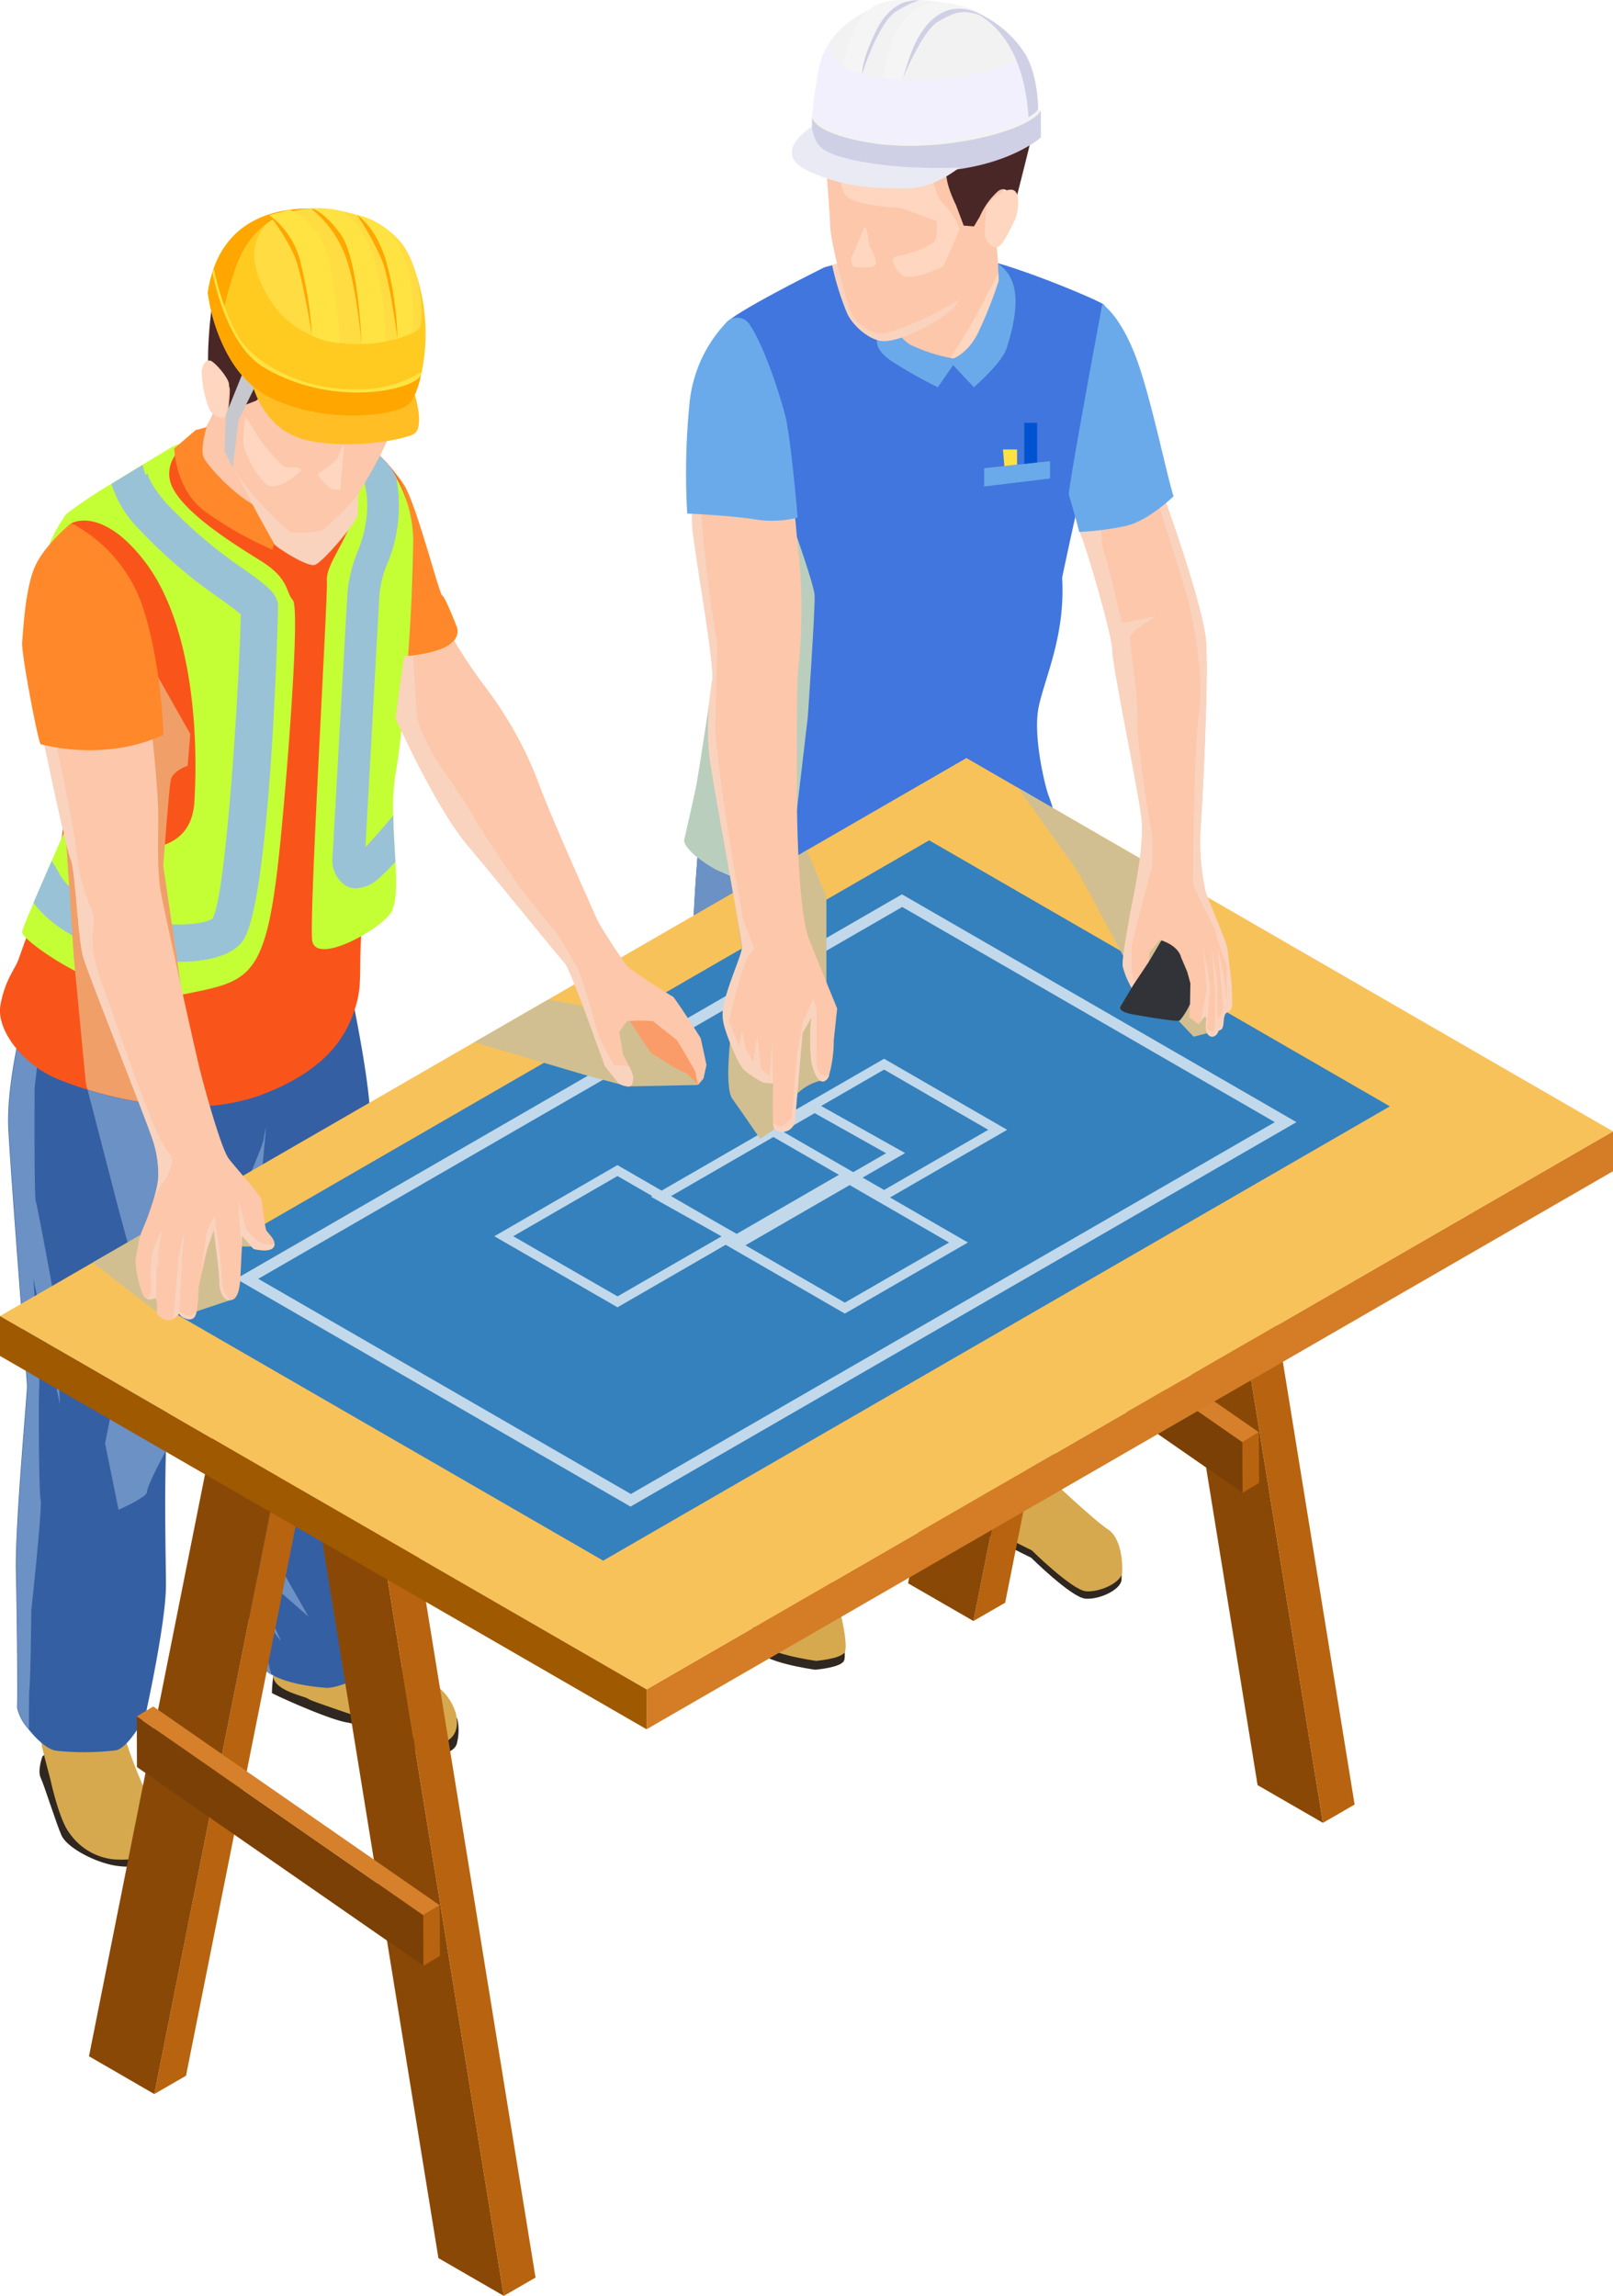 <svg xmlns="http://www.w3.org/2000/svg" viewBox="0 0 218.61 311.11"><defs><style>.cls-1{isolation:isolate;}.cls-2{fill:#ff882a;}.cls-3{fill:#2f2720;}.cls-4{fill:#d6a94f;}.cls-5{fill:#355fa3;}.cls-6{fill:#6c91c4;}.cls-10,.cls-12,.cls-22,.cls-38,.cls-6{mix-blend-mode:multiply;}.cls-7{fill:#f9551a;}.cls-8{fill:#c4ff36;}.cls-9{fill:#99c2d6;}.cls-10{fill:#f09f69;}.cls-11{fill:#fcc7aa;}.cls-12{fill:#fad3be;}.cls-13{fill:#4a2727;}.cls-14{fill:#ffd6bf;}.cls-15{fill:#c7c7ce;}.cls-16{fill:#ffcb21;}.cls-17{fill:#ffbe24;}.cls-18{fill:#ffdc42;}.cls-19{fill:#ffa600;}.cls-20{fill:#ffe342;}.cls-21{fill:#4076dd;}.cls-22{fill:#bacebd;}.cls-23{fill:#6aaaea;}.cls-24{fill:#f2f0fc;}.cls-25{fill:#f2f2f2;}.cls-26{fill:#cfcfe6;}.cls-27{fill:#eaeaf5;}.cls-28{fill:#f5f5f5;}.cls-29{fill:#b8630f;}.cls-30{fill:#8a4807;}.cls-31{fill:#7a4006;}.cls-32{fill:#d6802b;}.cls-33{fill:#d47d26;}.cls-34{fill:#f8c25a;}.cls-35{fill:#3581bd;}.cls-36{fill:#c2d9eb;}.cls-37{fill:#9f5900;}.cls-38{fill:#d1bf91;}.cls-39{fill:#fa9c69;}.cls-40{fill:#323338;}.cls-41{fill:#0053d0;}</style></defs><g class="cls-1"><g id="Layer_2" data-name="Layer 2"><g id="layer"><path class="cls-2" d="M61.91,84.94s.74,1.68-1.7,2.84S53,89.1,53,89.1L45.09,73.92l5.24-13a20.4,20.4,0,0,1,4.43,4.77c1.7,2.73,4.78,14.86,5.17,15S61.91,84.94,61.91,84.94Z"/><path class="cls-3" d="M37.05,227.07a20.24,20.24,0,0,0-.2,2.34c.07.13,7.65,3.6,10.2,4s9.09,4.09,11.42,4.29,3.21-.77,3.42-1.34A7.15,7.15,0,0,0,62,233c-.31-1.19-5.94-2.4-5.94-2.4Z"/><path class="cls-4" d="M48.94,223.55s7.46,3.39,9.06,4.17a7.31,7.31,0,0,1,3.77,4.41c.48,1.93-.07,3.39-1.63,4s-8.22-2-8.36-2.27-9.62-3.3-10-3.65-4.63-1.07-4.76-3.09,3.47-7.63,3.47-7.63Z"/><path class="cls-5" d="M50.21,225.71c-.12,1.39-4.68,3.15-6.07,3-1.11-.09-4.94-.42-7.27-1.77a4.16,4.16,0,0,1-1.41-1.23c-1.63-2.4-1.68-9.4-3.07-15.76s-2.1-24.62-2.53-25.84-1.5-6.13-1.35-16.24,0-24.89,2.38-27.81c.91-1.14,3.64-2.3,6.61-3.3,4.68-1.56,10-2.71,10-2.71s2.84,13.27,2.66,18,.46,21,.65,23.8a82.4,82.4,0,0,1-.74,13.72c-.58,3.07-1,20.58-1,24.13S50.33,224.32,50.21,225.71Z"/><path class="cls-6" d="M38,222.19c.39.87-2.79-3.95-3-4.22.08.38,1.31,6.37,1.34,7.09a14.6,14.6,0,0,0,.48,1.91,4.16,4.16,0,0,1-1.41-1.23c-1.63-2.4-1.68-9.4-3.07-15.76s-2.1-24.62-2.53-25.84-1.5-6.13-1.35-16.24,0-24.89,2.38-27.81c.91-1.14,3.64-2.3,6.61-3.3h0c1.9,3.59-1.35,15.5-1.35,15.5s-1.35,14.82-1.27,14.83,3.42,5,3.42,5,2.84,4.87,3,5.2-1.06,7.88-1.06,7.88-.09,4-.78,4.19-2.34-1-2.88.56.44,7.68.44,7.68l4.5,2.86-3.63.87L37,204.77l2.59,1.3a3.42,3.42,0,0,0-1.77,1.9c-.33,1.26.38,4.77.38,4.77l3.61,6.33L38,215.73l-3.36-4.38.74,5.23S37.62,221.29,38,222.19Z"/><path class="cls-3" d="M7,237l-1.25,1s-.7,1.93-.24,2.89,2.15,6.32,2.83,7.83,4,3.4,6.82,4,5.39-.08,6.14-.77.61-2.74.61-2.74l-8.1-6.24Z"/><path class="cls-4" d="M16.59,234.35a59.57,59.57,0,0,0,3.2,8.51c1.62,3.1,2.6,6.15,1.84,7.48s-3.55,1.8-6.23,1.62a8.35,8.35,0,0,1-6-3.58c-1.4-1.79-2.56-7.21-2.56-7.21S6,238,5.68,236.65a33.78,33.78,0,0,1-.27-5.1Z"/><path class="cls-5" d="M38.18,142.22c-.38,4.39-2.32,10.78-2.42,12s-3.67,8.95-4.22,10.3c-.26.64-1.52,3.49-3,7-1.64,3.94-3.56,8.74-4.66,12.33-.86,2.8-1.24,7.67-1.39,12.79h0c-.22,7.32,0,15.14,0,18.19,0,5.16-2.81,17.74-2.81,17.74s-2.2,4.22-3.95,4.61a36.28,36.28,0,0,1-8,.07c-1.22-.1-2.75-1.51-3.87-2.94a6.5,6.5,0,0,1-1.55-2.9c.09-1.07,0-12.17-.15-18.42s1.53-24.2,1.5-25.17-2.15-27.71-2.52-34.69c-.36-6.58,2.22-16,2.51-17.07l0-.1h.16l2.15.13C13.81,136.62,38.49,138.53,38.18,142.22Z"/><path class="cls-6" d="M23.86,183.85c-.86,2.8-1.24,7.67-1.39,12.79h0c-.08.14-2.59,4.73-2.53,5.48s-3.87,2.47-3.87,2.47l-1.83-9L16.36,185l2.39-11.85,8.73-5.71,1,4.05C26.88,175.46,25,180.26,23.86,183.85Z"/><path class="cls-6" d="M4,228.66c-.08.92-.09,3.38-.08,5.66a6.5,6.5,0,0,1-1.55-2.9c.09-1.07,0-12.17-.15-18.42s1.53-24.2,1.5-25.17-2.15-27.71-2.52-34.69c-.36-6.58,2.22-16,2.51-17.07l.19-.09c1.36-.63,2.29-1,2.29-1L6,136.11,4.69,147.43s-.08,14.75.17,15.42,2.47,12.91,2.47,12.91l.8,14.6-3.61-17.1s.92,13.21.8,14.71-.05,14.31.19,15.3-1.27,15-1.27,15S4.16,226.73,4,228.66Z"/><path class="cls-7" d="M55.74,81.49c-.29,3.45-1.87,13.41-2.12,16.3s-2.43,10.45-3.94,21.7-.29,12.89-1.44,16.77S44.5,145.05,35,148.52a27.9,27.9,0,0,1-10.62,1.37,51,51,0,0,1-12.53-2.25,42.3,42.3,0,0,1-4.1-1.45c-4.75-2-8.25-6.67-7.7-9.93s2-5.07,2.36-6S7.63,115.59,8.24,114s0-8,0-8.66S3.77,80.61,5.31,76.6s5.45-6.53,6.55-7.5,11.07-7.89,11.7-8.32S30.91,56,30.91,56l14,2.66a12.56,12.56,0,0,1,8.58,5.43C56.8,69.08,56,78.07,55.74,81.49Z"/><path class="cls-8" d="M53.59,116.78c.18,3.24.18,5.94-.74,7.09-2,2.53-10.11,6.85-10.54,3.55s2.14-46.82,2-48.64,1.41-3.72,2.89-7S45.8,60.27,45.8,60.27a1.23,1.23,0,0,1,1.13-.58,4.93,4.93,0,0,1,2.47.61,10.83,10.83,0,0,1,4.22,4.26A17.74,17.74,0,0,1,56,73.78c0,7.15-1.15,24.15-2.38,31a30.43,30.43,0,0,0-.33,5.74C53.34,112.64,53.49,114.81,53.59,116.78Z"/><path class="cls-9" d="M53.31,110.49c0,2.15.18,4.32.28,6.29-.79.86-1.56,1.63-2.17,2.17a5,5,0,0,1-3.14,1.43,3,3,0,0,1-1.23-.26,4,4,0,0,1-2-3.68l2-35.51a19,19,0,0,1,1.41-6.15c1.3-3.2,2.81-9.32-1.89-14.74l.41-.35a4.93,4.93,0,0,1,2.47.61,10.83,10.83,0,0,1,4.22,4.26,20.3,20.3,0,0,1-1.2,11.88,13.7,13.7,0,0,0-1.08,4.72l-1.86,33.62C50.63,113.64,52.06,112,53.31,110.49Z"/><path class="cls-8" d="M38.17,112.28c-1.92,20.61-3.83,20.55-13.35,22.47s-22-7.46-21.83-8.4c0-.33.71-2,1.55-4,.77-1.79,1.69-3.91,2.46-5.67.91-2.12,1.63-3.75,1.63-3.75s17.08,6.92,17.72-4.34-.84-24.79-6.69-32.45-10-5.23-10-5.23l-3,2.93A19.83,19.83,0,0,1,9,69.64a62.55,62.55,0,0,1,6.1-4.08c1.43-.89,2.94-1.81,4.22-2.58,2-1.2,3.42-2.07,3.42-2.07,2.14-1.3,2.22-.61,2.22-.61s-3.4,2.63-1.4,6.1S31.45,73.58,35.34,76s3.37,4.24,4.34,5.31S39.09,102.66,38.17,112.28Z"/><path class="cls-9" d="M37.68,81.87c-.25-1.6-1.63-2.6-4.67-4.77a63.29,63.29,0,0,1-10.39-8.83C20.12,65.43,20,64.18,20,64.05a.32.32,0,0,1-.3.28L19.33,63c-1.28.77-2.79,1.69-4.22,2.58a14.92,14.92,0,0,0,3.71,6.1A67.72,67.72,0,0,0,30,81.24c.94.66,2,1.48,2.62,2,0,5.7-1.83,37.76-3.8,41.21-.59.54-3.83,1.28-8.73.48C15.57,124.15,10,122,8,118.31a16.19,16.19,0,0,0-1-1.64c-.77,1.76-1.69,3.88-2.46,5.67,3.78,5,11.16,7.35,17.19,7.89.64.05,1.5.1,2.5.1,2.91,0,6.82-.46,8.6-2.73C36.69,122.75,37.74,82.21,37.68,81.87Z"/><path class="cls-6" d="M27.73,164c-.68,1.24-9,9.67-9,9.67l-2.71-10-4.15-16a51,51,0,0,0,12.53,2.25v.05S28.41,162.8,27.73,164Z"/><path class="cls-10" d="M23.13,105.77c-.25,1.35-1,11.53-1,11.53l2.41,16.46-.16,16.13a51,51,0,0,1-12.53-2.25l-.22-.9L10,129.7,9,114.51l4.78-10.44s4.85-12.61,7.66-12.3l4.35,7.69-.36,4.32S23.38,104.41,23.13,105.77Z"/><path class="cls-11" d="M7.77,99.58l-.55-1.09Z"/><path class="cls-11" d="M29.23,55.07a17.51,17.51,0,0,1-1.16,2.54c-.56.92-2.3,2.44-2.55,2.85s1.91,3.72,2.42,4.57,5.2,4.48,7.6,5.38,3.81.71,5.42-.5,2.11-7,2.11-7S32.39,53.56,29.23,55.07Z"/><path class="cls-2" d="M38,70.89l-1.09,3.59a49.08,49.08,0,0,1-9.17-5.21c-4-3-4.13-8.49-4.13-8.49l2.9-2.5L28,57.89s-.86,2.74-.43,4,6.86,8.44,11,7.64a11.74,11.74,0,0,0,6.3-3.24l-2.27,8.19Z"/><path class="cls-12" d="M30.83,62.1s2.78,4.88,3.29,6,2.93,5.39,3.11,5.7,4.38,3.1,5.46,2.74,5.52-5.62,5.73-6.65,0-6.75,0-6.75-1.63-2.64-2.58-2.84S30.88,59.61,30.83,62.1Z"/><path class="cls-11" d="M55.19,47.66s-2.14,10.52-2.43,11.47a60.88,60.88,0,0,1-4.59,8.33,40.94,40.94,0,0,1-4.35,4.31,10.53,10.53,0,0,1-4.33.33c-.85-.24-6.55-5.95-8.49-9.66s-2.14-10.74-1.7-12.8,1.54-10.58,3.73-11S55,39.3,55.19,47.66Z"/><path class="cls-13" d="M52.78,49.44a13.21,13.21,0,0,1-6.93,1.13c-4.06-.4-4.86-1.81-5.94-1.69s-3,3.51-3,3.51L34.71,54.3l-2.28.88-.79,4.14-.92-1.75s.5-4,.42-4.92a6.44,6.44,0,0,0-1.54-2.82c-.3-.19-1.13,1.89-1.13,1.89s-.57-1.55-.06-7.48,1.93-10.6,7-13.18S49.19,30.3,52,32.48s4.33,5.37,4.37,11.24a21.55,21.55,0,0,1-2.47,10.12,44.86,44.86,0,0,0,.27-5.14C54,48.2,52.78,49.44,52.78,49.44Z"/><path class="cls-14" d="M30.22,56.64a2.29,2.29,0,0,1-1.81-1.09,15.2,15.2,0,0,1-1.08-5.25c.16-1,.57-1.49,1.13-1.44s2.7,2.52,2.57,3.32S31,56.62,30.22,56.64Z"/><path class="cls-14" d="M50.26,53.06a40.23,40.23,0,0,1-2.47,4.4c-.58.59-3,.82-3,.82s-4.87-.64-6.08-1.6.58-6.29,2.59-5.8a63.65,63.65,0,0,0,8,1.49C50.76,52.42,50.26,53.06,50.26,53.06Z"/><polygon class="cls-15" points="32.92 50.48 30.6 56.23 30.45 61.18 31.53 63.35 32.33 56.91 35.32 50.85 32.92 50.48"/><path class="cls-16" d="M57.16,50.39c-.51,2.33-1.27,4-2,4.52-1.92,1.43-10.88,2.61-18.33-.92-3.83-1.78-6-5.49-7.23-8.68a24.9,24.9,0,0,1-1.45-5.61,13.31,13.31,0,0,1,.46-2.23v0c2-7.43,8.14-8.86,11.59-9.12.81-.07,1.48-.07,1.91-.07h.31a10.07,10.07,0,0,1,1.1,0c3.24.2,9.52,1.33,11.89,6.33a16.54,16.54,0,0,1,.8,2A25.85,25.85,0,0,1,57.16,50.39Z"/><path class="cls-17" d="M34.28,52.33s1.49,6,7.29,7.31,12.85,0,14.46-.8.18-5.42.18-5.42a41.32,41.32,0,0,1-10,.9A35.13,35.13,0,0,1,34.28,52.33Z"/><path class="cls-18" d="M56.78,44.55c-1.1,1.45-14,5.26-19.91-3.53s1-12,1-12a21.53,21.53,0,0,1,2.35-.72c.81-.07,1.48-.07,1.91-.07,2.38,0,10.52.51,13.3,6.38a16.54,16.54,0,0,1,.8,2C57.29,40.23,57.39,43.76,56.78,44.55Z"/><path class="cls-19" d="M53.87,45.89s-1-7.62-2-10.37a36.63,36.63,0,0,0-3.48-6.38s5,3.11,5.51,5.16S53.87,45.89,53.87,45.89Z"/><path class="cls-19" d="M49,46.63S48.28,38,46.57,34.08a14.8,14.8,0,0,0-4.42-5.82l3.66.76,5.35,11.53Z"/><path class="cls-19" d="M42.29,45.47S41,37.4,39.92,34.69a27,27,0,0,0-3.44-5.55l2-.12,4.24,8.05Z"/><path class="cls-19" d="M42.46,28.26c-2.4,0-8.17.89-10.62,8.3a54.57,54.57,0,0,0-2.2,8.75,24.9,24.9,0,0,1-1.45-5.61c1.3-9.4,8.27-11.08,12.05-11.37.81-.07,1.48-.07,1.91-.07Z"/><path class="cls-20" d="M28.79,36.93l.17-.52s1.63,7.75,4.48,10.72,8.42,6,16.2,5.62a16.3,16.3,0,0,0,7.52-2.36l-.1.46a8.87,8.87,0,0,1-1.87,2.79c-.88.59-8.46,1.69-13.21,0s-8.34-3.76-9.53-5.2-3-6.15-3-6.15Z"/><path class="cls-19" d="M57.06,50.85c-.51,2.32-1.17,3.53-1.86,4.06-1.92,1.43-10.88,2.61-18.33-.92-3.83-1.78-6-5.49-7.23-8.68a24.9,24.9,0,0,1-1.45-5.61,22.14,22.14,0,0,1,.6-2.77c.13.54,1.84,9.79,6.93,12.83C45.09,55.36,56,52.89,57.06,50.85Z"/><path class="cls-20" d="M36.48,29.14a11.09,11.09,0,0,1,4.31,6.67,54.29,54.29,0,0,1,1.5,9.66,9,9,0,0,0,3.8,1c-.85-9.54-1.2-11-2.45-13.8a9.11,9.11,0,0,0-4.38-4.24Z"/><path class="cls-20" d="M49,46.63s-.37-11.64-2.91-15-3.94-3.39-3.94-3.39a13.2,13.2,0,0,1,4.3.4c4.19,3.23,4.78,7.92,5.31,11.37a47.13,47.13,0,0,1,.5,6.26A19.53,19.53,0,0,1,49,46.63Z"/><path class="cls-20" d="M53.87,45.89a43.71,43.71,0,0,0-1.61-10.77c-1.5-4.63-3.9-6-3.9-6a10,10,0,0,1,4.35,2.16c1.8,2,2.91,5.54,3.15,8.73a49.8,49.8,0,0,1,.17,5A22.79,22.79,0,0,1,53.87,45.89Z"/><path class="cls-14" d="M45.73,62.2a18.74,18.74,0,0,1-2.47,1.89c-.67.31,1.63,2.2,1.63,2.2l1.25.1s.27-3.94.47-5.59S45.73,62.2,45.73,62.2Z"/><path class="cls-14" d="M40.32,64.25s-3,2.6-4.36,1.27-3.13-4.38-3-6.09.25-3,.25-3a20.26,20.26,0,0,1,1.62,2.48c.45,1,3.44,4.38,3.82,4.39S41.92,63.15,40.32,64.25Z"/><path class="cls-3" d="M141.82,201s6.5,6.12,8.26,7.24,2,4.46,1.92,5.82-3,2.73-4.9,2.57-7.35-5.55-7.35-5.55-7.53-3.63-9.86-5.61.56-6.57.56-6.57Z"/><path class="cls-4" d="M141.9,200s6.51,6.13,8.27,7.25,2,4.45,1.92,5.81-3,2.73-4.9,2.57-7.36-5.55-7.36-5.55-7.52-3.63-9.85-5.61.56-6.57.56-6.57Z"/><path class="cls-5" d="M138.58,204.29c-.89.25-5.41.29-7.57-1a15.47,15.47,0,0,1-2.7-2.27c-1.57-1.58-3-3.27-3-3.27s-1.14-18.08-.95-20.32-1.41-27.68-2.67-30.59-3.61-10.64-3.63-11.71c0-.3-.27-2.2-.53-4.82-.69-7-1.34-19.15,3.19-19.93,6.23-1.09,19.62-.38,19.62-.38a37.27,37.27,0,0,1,4.5,15.35c.55,8.77-1.41,34.22-1.57,41.1s-.52,31.28-.3,33.78S139.46,204,138.58,204.29Z"/><path class="cls-6" d="M127.15,194.06c1.08,1.59,1.16,7,1.16,7h0c-1.57-1.58-3-3.27-3-3.27s-1.14-18.08-.95-20.32-1.41-27.68-2.67-30.59-3.61-10.64-3.63-11.71c0-.3-.27-2.2-.53-4.82a24.91,24.91,0,0,1,5,2s.56,10.5,1.63,15.65,2.44,18.07,2.34,21.73a39.07,39.07,0,0,0,.74,7.7s-1.28-.11-.94.89,2,9.21,2.78,10.36,3.29,8.14,3.29,8.14l-5-6.67S126.06,192.45,127.15,194.06Z"/><path class="cls-3" d="M113,209.2s-.71,7.36,0,8.39,1.86,6.54,1.38,7.47-3.9,1.2-3.9,1.2-7.5-1-8-2.94-1.08-6.31-.79-7.82-1.74-6-1.23-8.26S113,209.2,113,209.2Z"/><path class="cls-4" d="M113.12,208s-.71,7.37,0,8.4,1.87,6.53,1.38,7.46-3.89,1.2-3.89,1.2-7.5-1-8-2.94-1.07-6.31-.78-7.82-1.75-6-1.24-8.26S113.12,208,113.12,208Z"/><path class="cls-5" d="M116.66,164.74l-.75,36.53s-1,7.13-2.54,8.18-11.86.28-11.86.28-.29-.4-.73-1c-1.22-1.86-3.53-5.76-3.3-8.44.31-3.63.44-20.31.4-21s-1.27-25.63-3.27-34.95.21-31.52.21-31.52l10.93-.54,17.83-.88s-.09,14.95-.38,18.27-2.86,7.07-4.35,13.19S116.66,164.74,116.66,164.74Z"/><path class="cls-6" d="M112.31,143.81c-.69,1.87-2.31,5.61-2.31,5.61l-1.39,6.13-3.13-1.11s.28,9.37-.24,10.94-1.4,10.75-1.4,10.75l.57,8.56-3.13-2.53-.26,8.15L99.3,187.8l-.08,13.49,1.56,7.39c-1.22-1.86-3.53-5.76-3.3-8.44.31-3.63.44-20.31.4-21s-1.27-25.63-3.27-34.95.21-31.52.21-31.52l10.93-.54c.12,4,.26,9.25.26,10.69,0,2.42,4.54,11.18,4.54,11.18S113,141.93,112.31,143.81Z"/><path class="cls-21" d="M148.25,59.47c-1.4,5-4.3,18.8-4.3,18.8.45,7.73-2.23,13.26-3.15,17.38s1,11.46,1.31,12.14a25.25,25.25,0,0,1,1.28,4.87c-.11.32-7.53,6.79-10.41,8.4s-15.74,5.2-28,.43a57.18,57.18,0,0,1-8-3.7c-4.26-2.49-4.2-3.89-4.2-3.89s1.55-6.8,1.72-7.79,2.07-12.87,2.19-14.72,7.9-12.65,6.06-21.44c-.31-1.52-.69-3.26-1.09-5.09-1.92-8.74-4.36-19.73-3.27-21.06,1.32-1.61,13.35-7.58,13.35-7.58l3.31-.9c3.3-.9,12.87-.73,16.82-.39s15.5,5.08,17.55,6.23S149.65,54.42,148.25,59.47Z"/><path class="cls-22" d="M109.48,97.18,108,109.78l-3.09,11.71-8-3.7h0c-4.26-2.49-4.2-3.89-4.2-3.89s1.55-6.8,1.72-7.79,2.07-12.87,2.19-14.72,7.9-12.65,6.06-21.44c-.31-1.52-.69-3.26-1.09-5.09,1.54-1.84,2.51-3,2.51-3s6.21,16.73,6.3,18.78S109.48,97.18,109.48,97.18Z"/><path class="cls-11" d="M136.65,21.34s-1.6,11.27-1.54,12.46a57,57,0,0,1,.26,7.56c-.23,2.13-4,7.52-4,7.52l-2.12.24a38,38,0,0,1-5.17-1.67c-1.35-.71-2.9-.84-3.69-4.25s1.86-13,2-14.2S136.65,21.34,136.65,21.34Z"/><path class="cls-14" d="M135.33,36.88s-2.92,5.82-4.05,7.66-2.74,4.4-2.74,4.4a19.88,19.88,0,0,0,3.21-2.26l3.24-4,.38-1.31Z"/><path class="cls-23" d="M135.37,38a57.57,57.57,0,0,1-2.87,7.22c-1.48,2.83-3.29,3.36-3.29,3.36a22.53,22.53,0,0,1-5.86-1.88c-1.9-1.16-3.54-4.55-3.54-4.55s-1.17,2.92-1,3.47-.56,1.68,2.39,3.55a66.14,66.14,0,0,0,5.9,3.31l2.08-3,2.81,3s3.78-3.28,4.41-5.22c2.45-7.54.82-10.11-1.13-11.54C135.32,36.71,135.37,38,135.37,38Z"/><path class="cls-12" d="M132.35,32.06s-1.76,7.33-2.6,9-7.18,5.22-10,5.17c-1.52,0-3.83-1.62-4.89-3.65a36.93,36.93,0,0,1-2.09-6.7l2.49-.67,11.94.25Z"/><path class="cls-11" d="M133.54,32.59s-2.66,7.2-3.53,7.94-9,5.1-11,4.6a5.07,5.07,0,0,1-4-3.74c-.73-2.21-2.44-8.66-2.51-10.92s-.39-5.53-.39-6.23-.38-6.81.79-9.24,7.33-7,9.16-7,11.05,6.11,11.14,6.28S136.42,25.67,133.54,32.59Z"/><path class="cls-13" d="M132.79,29.36,132,30.68l-1.39-.11-1.05-2.79s-1.43-2.81-1.29-4.41-2.22-4.93-2.67-4.7a11.81,11.81,0,0,1-7.76.69c-3.61-1.12-4.45-3.29-4.45-3.29s-1.11.65-1.19,1.45-.19,2.42-.19,2.42a40.56,40.56,0,0,1-.17-7.18c.29-3.42,3.43-8,8.78-10.17S134,3.73,137.28,6.43s3.47,7.94,3,10.16-2.72,11-2.72,11-.88-2.92-2.39-1.6A10,10,0,0,0,132.79,29.36Z"/><path class="cls-14" d="M133.85,27.7s1.51-1.95,3.13-2,.94,3.47.5,4.24-1.46,3.36-2.37,3.56-1.64-1.32-1.63-1.48S133.47,28.13,133.85,27.7Z"/><path class="cls-14" d="M126,21.93s.57,4.57,1.78,5.59A9.91,9.91,0,0,1,130.07,31c0,.22-2.21,5.09-2.21,5.09s-4.41,2.21-5.7,1.12-1.48-2.46-.57-2.48a15.5,15.5,0,0,0,4.93-1.85c.64-.57.41-2.92.41-2.92l-4.9-1.8s-5.42-.19-7.09-1.41-.84-5.29-.3-6,3.15.32,4.89.69S125.77,20.82,126,21.93Z"/><path class="cls-24" d="M140.5,18.38a1.34,1.34,0,0,1-.05.2,31.32,31.32,0,0,1-7,3.3c-2.55.74-7.2,1.91-15,.89s-8.42-3.65-8.42-3.65-.41-2.94,1-10a8.9,8.9,0,0,1,1.89-4l.17-.25c3-3.63,8.1-4.73,8.1-4.73a24.52,24.52,0,0,1,8.88.77.08.08,0,0,1,0,0,15.37,15.37,0,0,1,8.12,5.39,0,0,0,0,1,0,0c.25.33.48.69.69,1C141.21,11.18,140.75,17.2,140.5,18.38Z"/><path class="cls-25" d="M119.64,10.54c-8.48-1-7.25-4.52-6.71-5.44l.17-.25c3-3.63,8.1-4.73,8.1-4.73,8.81-.71,14.32,2.48,17,6.18a0,0,0,0,1,0,0C139.94,9.08,128.44,11.6,119.64,10.54Z"/><path class="cls-26" d="M122.32,10.75s2.68-6.67,4.87-7.86,3.24-1.84,6.47-.52A9.2,9.2,0,0,0,128.71.91C127.07,1.09,121.72,4.77,122.32,10.75Z"/><path class="cls-26" d="M140.5,18.38h-1.1S140.4,4,130.16.91a15.4,15.4,0,0,1,8.09,5.39,0,0,0,0,1,0,0c.25.33.48.69.69,1C141.21,11.18,140.75,17.2,140.5,18.38Z"/><path class="cls-25" d="M110.09,15.86l0-.57s.81,2.89,8.58,3.92,18.38-1.6,20.49-3.2c1.52-.84,1.51-1.24,1.51-1.24l.38.24-1.61,2.84-18.23,3.79-8.71-2.08L110.48,17Z"/><path class="cls-26" d="M110.09,15.86s-.12,2.19,8,3.52,19.54-1,22.61-3.89l.37-.48v3.62s-3.65,3.28-11.37,4.33A39.3,39.3,0,0,1,114,22.19,5.11,5.11,0,0,1,110,18.36Z"/><path class="cls-27" d="M110,17.19s-5.75,3.51-.43,6,10.42,2.35,13.75,2.31,6.72-2.8,6.72-2.8-9,.49-15.72-1.35C110.89,20.4,110.5,19.47,110,17.19Z"/><path class="cls-28" d="M133.66,2.37S131,.45,128.23,1.49,124,5.72,123.35,7.55s-1,3.2-1,3.2-2-.13-2.68-.21c.69-4.1,1.45-6.18,3.16-8.25a6.14,6.14,0,0,1,4.5-2S131.39.53,133.66,2.37Z"/><path class="cls-26" d="M116.85,10s2.17-7,4.68-8.51S124.76.05,124.76.05l-.89,0s-4.39.67-5.16,2.07S116.08,7.94,116.85,10Z"/><path class="cls-28" d="M123.87,0s-3.12,0-5.16,4.22-1.86,5.8-1.86,5.8a13.36,13.36,0,0,1-2.52-1c.3-2.76,1.69-6.27,3.51-7.75S122.54,0,123.87,0Z"/><path class="cls-14" d="M117.12,30.76a39.94,39.94,0,0,1-1.57,3.75,1.25,1.25,0,0,0,.11,1.55c.38.23,2.63.36,3-.19s-.83-2.57-.83-2.57S117.52,30.34,117.12,30.76Z"/><polygon class="cls-29" points="155.48 120.65 151.19 123.13 131.93 219.66 136.23 217.18 155.48 120.65"/><polygon class="cls-30" points="151.19 123.13 160.04 128.24 179.3 247.01 170.44 241.9 151.19 123.13"/><polygon class="cls-29" points="164.34 125.76 160.04 128.24 179.3 247.01 183.59 244.53 164.34 125.76"/><polygon class="cls-30" points="151.19 123.13 142.33 118.01 123.07 214.55 131.93 219.66 151.19 123.13"/><polygon class="cls-31" points="129.58 175.35 129.56 168.49 168.38 195.43 168.41 202.29 129.58 175.35"/><polygon class="cls-32" points="131.78 167.14 129.56 168.49 168.38 195.43 170.61 194.08 131.78 167.14"/><polygon class="cls-29" points="170.64 200.95 168.41 202.29 168.38 195.43 170.61 194.08 170.64 200.95"/><polygon class="cls-33" points="87.63 234.33 87.63 228.93 218.61 153.31 218.61 158.71 87.63 234.33"/><polygon class="cls-29" points="44.47 184.74 40.17 187.22 20.91 283.76 25.21 281.28 44.47 184.74"/><polygon class="cls-30" points="40.17 187.22 49.02 192.34 68.28 311.11 59.42 305.99 40.17 187.22"/><polygon class="cls-29" points="53.32 189.86 49.02 192.34 68.28 311.11 72.58 308.63 53.32 189.86"/><polygon class="cls-30" points="40.17 187.22 31.31 182.11 12.06 278.64 20.91 283.76 40.17 187.22"/><polygon class="cls-31" points="18.56 239.45 18.54 232.58 57.36 259.52 57.39 266.39 18.56 239.45"/><polygon class="cls-32" points="20.77 231.24 18.54 232.58 57.36 259.52 59.59 258.18 20.77 231.24"/><polygon class="cls-29" points="59.62 265.04 57.39 266.39 57.36 259.52 59.59 258.18 59.62 265.04"/><polygon class="cls-34" points="87.63 228.93 0 178.34 130.98 102.72 218.61 153.31 87.63 228.93"/><polygon class="cls-35" points="81.75 211.48 19.31 175.43 125.93 113.87 188.37 149.92 81.75 211.48"/><path class="cls-36" d="M100.5,169.05l-12.27-6.88,22.17-12.8,12.27,6.88Zm-9.69-6.89,9.68,5.42,19.6-11.31-9.68-5.43Z"/><path class="cls-36" d="M83.69,177.15,67,167.52l16.68-9.64,16.68,9.64Zm-14.13-9.63,14.13,8.15,14.13-8.15-14.13-8.16Z"/><path class="cls-36" d="M114.5,178l-16.68-9.63,16.68-9.64,16.68,9.64Zm-14.13-9.63,14.13,8.15,14.13-8.15-14.13-8.16Z"/><path class="cls-36" d="M119.82,162.73l-16.69-9.63,16.69-9.63,16.68,9.63Zm-14.13-9.63,14.13,8.15,14.12-8.15-14.12-8.16Z"/><path class="cls-36" d="M85.45,204.16l-.37-.22L32,173.29l90.24-52.1.37.21,53.1,30.66ZM35,173.29l50.5,29.16,87.28-50.39-50.5-29.16Z"/><polygon class="cls-37" points="0 183.74 0 178.34 87.63 228.93 87.63 234.33 0 183.74"/><polygon class="cls-38" points="37.08 168.99 32.73 168.9 31.19 176.18 26.62 177.71 21.21 177.75 12.57 171.08 32.34 159.67 37.08 168.99"/><path class="cls-11" d="M37.21,168.62a.71.71,0,0,1-.14.38c-.54.8-2.69.24-2.69.24l-1.59-1.8s0,.62,0,1.47c-.09,1.65-.21,4.16-.23,4.58-.07.64-.19,2.62-1.33,2.7h0c-1.09,0-1.47-1.75-1.4-2.51s-.8-7.11-.8-7.11l-1,2.93-.73,3.23v0l-.4,1.87a17.62,17.62,0,0,1-.24,3.09,2.18,2.18,0,0,1-.3.78c-.62.71-1.78-.14-1.78-.14l-.28-.35a6.12,6.12,0,0,1-.76.7l0,0a1.13,1.13,0,0,1-.61.23c-.53,0-1.73-.47-1.66-1.22a10.56,10.56,0,0,0,0-1.12c-.05-.4-.1-.73-.1-.73a2.15,2.15,0,0,1-1.2.14.71.71,0,0,1-.55-.4,14.73,14.73,0,0,1-1.06-4.7c.09-1,.52-2.81.52-3,0,0,0-.07.09-.24a.15.15,0,0,0,0-.07,1.7,1.7,0,0,1,.12-.3.24.24,0,0,1,0-.1c.33-.83,1-2.31,1.44-3.8,0,0,0,0,0,0a16.75,16.75,0,0,0,.92-3.71,15,15,0,0,0-1-5.91c-.83-2.48-8.39-21.48-9.15-24s-1.06-11.67-1.72-13.35C9,115.09,6.79,104.55,6,100.84c-.16-.81-.26-1.28-.26-1.28L7.22,98.5a41.21,41.21,0,0,1,4.65-3.19c.5,0,8.66,3.47,8.66,3.47s.92,8.11.92,11.82-.17,7.68.4,10.59,4.42,20.44,5.2,23.59S30,155.67,31,157s4.37,5,4.46,5.61.45,3.71.62,4.08S37.26,167.87,37.21,168.62Z"/><path class="cls-12" d="M21.21,176.51l0,.13c0-.41-.09-.73-.09-.73a2.36,2.36,0,0,1-1.21.14h0s.73-.56.53-2.19a20.08,20.08,0,0,1,.28-4.48L22,166.51l-.6,3.29s.14,1.55-.08,1.7S21.21,176.51,21.21,176.51Z"/><path class="cls-12" d="M26.62,177.71a2,2,0,0,1-.31.8c-.6.7-1.77-.15-1.77-.15l-.29-.35a5,5,0,0,1-.76.72l.72-8.42.8-3.64-.34,4-.34,7.07a3.08,3.08,0,0,0,1.5.54A1.33,1.33,0,0,0,26.62,177.71Z"/><path class="cls-12" d="M30.37,175a6.59,6.59,0,0,0,.82,1.2c-1.14.06-1.52-1.75-1.46-2.49s-.79-7.12-.79-7.12l-1,2.94-.72,3.23.78-5.81,1.06-2.23.82,5.45S30.05,174.41,30.37,175Z"/><path class="cls-12" d="M37.21,168.62a.79.79,0,0,1-.13.37c-.55.81-2.72.25-2.72.25l-1.57-1.8s0,.61-.06,1.46h0l-.28-3.15-.11-3.1,1,3.82a12.31,12.31,0,0,0,1.48,1.63A3.41,3.41,0,0,0,37.21,168.62Z"/><path class="cls-12" d="M21.9,160.54a13.76,13.76,0,0,0-1.37,2.84,16.38,16.38,0,0,0,.92-3.69,15,15,0,0,0-1-5.91c-.83-2.48-8.39-21.48-9.15-24s-1.06-11.67-1.72-13.35C9,115.09,6.79,104.55,6,100.84l1.3-1.51s2.3,10.54,2.84,14.46.68,5.65,2.13,9.1-1.23,2.91,1.84,11.25,6.9,20.18,8.82,22.17C24,157.07,22.63,159.71,21.9,160.54Z"/><path class="cls-2" d="M22.15,99.59a23.51,23.51,0,0,1-8.12,2,27.52,27.52,0,0,1-8.5-.73C5.18,100.72,2.87,88.49,3,87.05s.38-6.75,1.57-9.88,5.09-6.28,5.09-6.28a20,20,0,0,1,9.57,11C21.93,89.84,22.15,99.59,22.15,99.59Z"/><polygon class="cls-38" points="94.6 147.02 85.09 147.22 79.47 145.72 64.28 141.23 74.3 135.45 89.53 138.32 94.6 147.02"/><path class="cls-39" d="M95.19,144.42a12,12,0,0,1-1.42-3.61c0-1.17-8-5.36-8-5.36l-1.48,1.34,3.91,5.87s4.39,2.83,4.5,2.62S94.6,147,94.6,147Z"/><path class="cls-11" d="M95.75,144.31l-.41,1.85-.74.86-.39-1.85s-2.32-4.15-2.61-4.35-3.09-2.44-3.09-2.44a19.74,19.74,0,0,0-3.51,0,11.87,11.87,0,0,0-1.06,1.48s.49,3.09.58,3.2.39.73.73,1.4a6.16,6.16,0,0,1,.56,1.42c0,.45,0,1.38-.72,1.31a2.47,2.47,0,0,1-1.26-.43L82,144.49,79.63,138s-2.56-7-3.08-7.49-9.47-11.58-13.21-16S55,100.25,55,100.25l-1.37-2.84c.18-1.73.68-5.13,1.15-8.45A11,11,0,0,0,56,88.83a14.2,14.2,0,0,0,4.22-1.06,3.73,3.73,0,0,0,1.31-1A70.32,70.32,0,0,0,66,93.4a51.57,51.57,0,0,1,7,12.71c1.65,4.58,7.42,17.33,7.91,18.46s3.52,5.61,4,6.24,6,4.13,6.26,4.22,3.7,5.47,3.77,5.61S95.75,144.31,95.75,144.31Z"/><path class="cls-12" d="M85.81,145.91c0,.45,0,1.38-.72,1.31a2.47,2.47,0,0,1-1.26-.43L82,144.49,79.63,138s-2.56-7-3.08-7.49-9.47-11.58-13.21-16S55,100.25,55,100.25l-1.37-2.84c.18-1.73.68-5.13,1.15-8.45A11,11,0,0,0,56,88.83c.14,2.54.43,8,.7,9.06a24.77,24.77,0,0,0,2.82,5.65c1.08,1.63,4,5.75,4.64,7.1s6.51,9.92,6.51,9.92,3.57,4.51,4.44,5.48,2.21,3.65,3,4.84,3.06,9.65,3.06,9.65l2,3.78,2.1.18A6.16,6.16,0,0,1,85.81,145.91Z"/><polygon class="cls-38" points="153.39 131.68 146.03 118.03 137.95 106.74 156.15 117.3 164.41 131.28 165.15 139.6 161.78 140.48 153.39 131.68"/><path class="cls-38" d="M112,146.31V121.49l-2.64-6.3-9.84,6.3,2,14.48-2.5,4.51s-.85,6.92.23,8.41,3.78,5.44,3.78,5.44l1.88-1.27S107,146.81,112,146.31Z"/><path class="cls-11" d="M166.77,136.86c-.27.34-.6.23-.79.7a3.94,3.94,0,0,0-.16.91,2.25,2.25,0,0,1-.2.93s-.49.39-.47.2c-.09.56-.67,1.12-1.23.76s-.52-1.14-.48-1.69c0-.2.17-.87-.09-.87s-.39.32-.6.61a4.8,4.8,0,0,1-.28.39l-1.29-.92s.24-3.78.15-4.63a14.45,14.45,0,0,0-1.27-3.59,5.11,5.11,0,0,0-2.87-2.31l-1.39,1.71-.26,3.05L154,133.78l-.4.42a11.27,11.27,0,0,1-1.41-3.27c-.14-1.22,1-6.94,1-7.18s2.05-8.79,1.52-13-4-20.93-3.95-22.7-3.74-14.85-4.45-16c-.54-.86-.1-3.69.13-5,.07-.39.12-.63.12-.63l4.2-1.22s5.54-1.47,6.61,1.13l0,.06c1.11,2.71,5.65,15.88,6.07,20.32s-.49,22.81-.75,25.86a31.57,31.57,0,0,0,.73,8.37c.29.91,2.83,6.7,2.94,7.68s.26,2.23.4,3.34a21.76,21.76,0,0,1,.2,3.22C167,135.68,167.09,136.48,166.77,136.86Z"/><path class="cls-12" d="M153.39,131.68l.58,2.1-.4.42a11.27,11.27,0,0,1-1.41-3.27c-.14-1.22,1-6.94,1-7.18s2.05-8.79,1.52-13-4-20.93-3.95-22.7-3.74-14.85-4.45-16c-.54-.86-.1-3.69.13-5,1.8.44,3.12.88,3.12.88s-.64,4.71.07,6.78,2.48,9.74,2.48,9.74l4.76-1s-3.46,1.81-3.64,2.92,1.16,8.17.93,10.91,1.8,14.84,2,15.82a39.7,39.7,0,0,1,.05,4.12s-2.74,10.35-2.79,11S153.39,131.68,153.39,131.68Z"/><path class="cls-40" d="M157.41,127.43l-1.72,2.91-2.08,3.12-1.75,2.93s-.51.69,1.8,1.09,5.85,1,6.23.81a9.81,9.81,0,0,0,1.39-2.22l.05-2.82-.42-1.54-.85-2S159.85,128.26,157.41,127.43Z"/><path class="cls-11" d="M113,141a17.8,17.8,0,0,1-.63,4.68h0a1.59,1.59,0,0,1-.37.64c-1,.89-1.7-.95-2.06-2.43a31.59,31.59,0,0,1,0-6L108.76,140l-.39,4.57s-.42,4.88-.6,7a1.75,1.75,0,0,1-2.79,1.46,2.25,2.25,0,0,1-.19-.91c-.16-1.75,0-5.32,0-5.32l-1.28-.11a12.87,12.87,0,0,1-2.69-1.77c-.7-.62-2.13-4.14-2.57-5.63s-.43-2.53.35-5,2-5.24,2-6-4-22.3-4.48-26a40.09,40.09,0,0,1,.42-10.13c.29-2.07-2-15-2.57-19.52A16.51,16.51,0,0,1,94.66,65l.8,0c2.35.09,9.12.46,10.69,1.52,1.91,1.29,1.5,4.17,2.15,8.9a77,77,0,0,1-.06,14.78C108,92.28,108,97,108,106.41s.55,18,1.61,20.73,3.85,9.52,3.85,9.52Z"/><path class="cls-12" d="M166.77,136.86c-.27.34-.6.23-.79.7a3.94,3.94,0,0,0-.16.91,2.25,2.25,0,0,1-.2.93s-.49.39-.47.2c-.09.56-.67,1.12-1.23.76s-.52-1.14-.48-1.69c0-.2.17-.87-.09-.87s-.39.32-.6.61l.79-4.54-.54-6,1,5.75-.4,5.7s.4.52.81.43.25-5.79.25-5.79l-.45-5.57.77,4.67.05,5,.46-.57.29-1.06L165,128.2l.87,4,.38,3.54c0-.47,0-4.22,0-4.76s-1.32-3.46-1.41-4.35-3.25-6.33-3.18-7.14.13-17.67.82-22.86-.62-11.68-1.33-14.72S156.57,67,156.57,67l.8-.6c1.11,2.71,5.65,15.88,6.07,20.32s-.49,22.81-.75,25.86a31.57,31.57,0,0,0,.73,8.37c.29.91,2.83,6.7,2.94,7.68s.26,2.23.4,3.34a21.76,21.76,0,0,1,.2,3.22C167,135.68,167.09,136.48,166.77,136.86Z"/><path class="cls-12" d="M104.65,140.89l.13,5.94-1.28-.11a12.87,12.87,0,0,1-2.69-1.77c-.7-.62-2.13-4.14-2.57-5.63s-.43-2.53.35-5,2-5.24,2-6-4-22.3-4.48-26a40.09,40.09,0,0,1,.42-10.13c.29-2.07-2-15-2.57-19.52A16.51,16.51,0,0,1,94.66,65l.8,0c-.12,1.87-.34,3.57-.36,4.29-.1,3.06,1.74,16.46,2,17.2s-.07,6-.14,11.5,3.74,26.57,3.74,26.59,1.55,4,1.55,4a4.53,4.53,0,0,0-1.11,1.52c-.58,1.14-2.37,8.2-2.37,8.2l1.37,3.5.44-2.27.51,2.68,1,1.7.55-3.72.49,4.72,1.17.86Z"/><path class="cls-23" d="M159.05,67.25s-3.34,3.27-6.39,4a38.58,38.58,0,0,1-6.37.83s-1.23-4.47-1.43-5,4.53-25.85,4.53-25.85,2.09,1.15,4.24,6.34S158,63.93,159.05,67.25Z"/><path class="cls-23" d="M98.35,43.8A18.46,18.46,0,0,0,93.42,55a93.88,93.88,0,0,0-.28,14.59s5.63.24,9.06.77a14.42,14.42,0,0,0,5.91-.22s-.93-10.82-1.66-13.71-2.82-9.38-4.76-12.3A2,2,0,0,0,98.35,43.8Z"/><path class="cls-12" d="M112.39,145.67a1.59,1.59,0,0,1-.37.64c-1,.89-1.7-.95-2.06-2.43a31.59,31.59,0,0,1,0-6L108.76,140l-.39,4.57s-.42,4.88-.6,7a1.75,1.75,0,0,1-2.79,1.46,2.25,2.25,0,0,1-.19-.91,1.63,1.63,0,0,0,.79.5c.75.11,1.72-1.2,1.72-1.2l.74-8.76.79-4.19,1.34-3.05a3.19,3.19,0,0,1,.52,2.14c0,1.55,0,4.9,0,4.9a5.66,5.66,0,0,0,.21,2.55A1.06,1.06,0,0,0,112.39,145.67Z"/><polygon class="cls-23" points="142.31 62.49 133.38 63.44 133.38 65.92 142.31 64.84 142.31 62.49"/><polygon class="cls-41" points="138.82 62.86 138.82 57.3 140.56 57.3 140.56 62.67 138.82 62.86"/><polygon class="cls-20" points="137.84 60.91 135.93 60.91 136.12 63.15 137.84 62.97 137.84 60.91"/></g></g></g></svg>